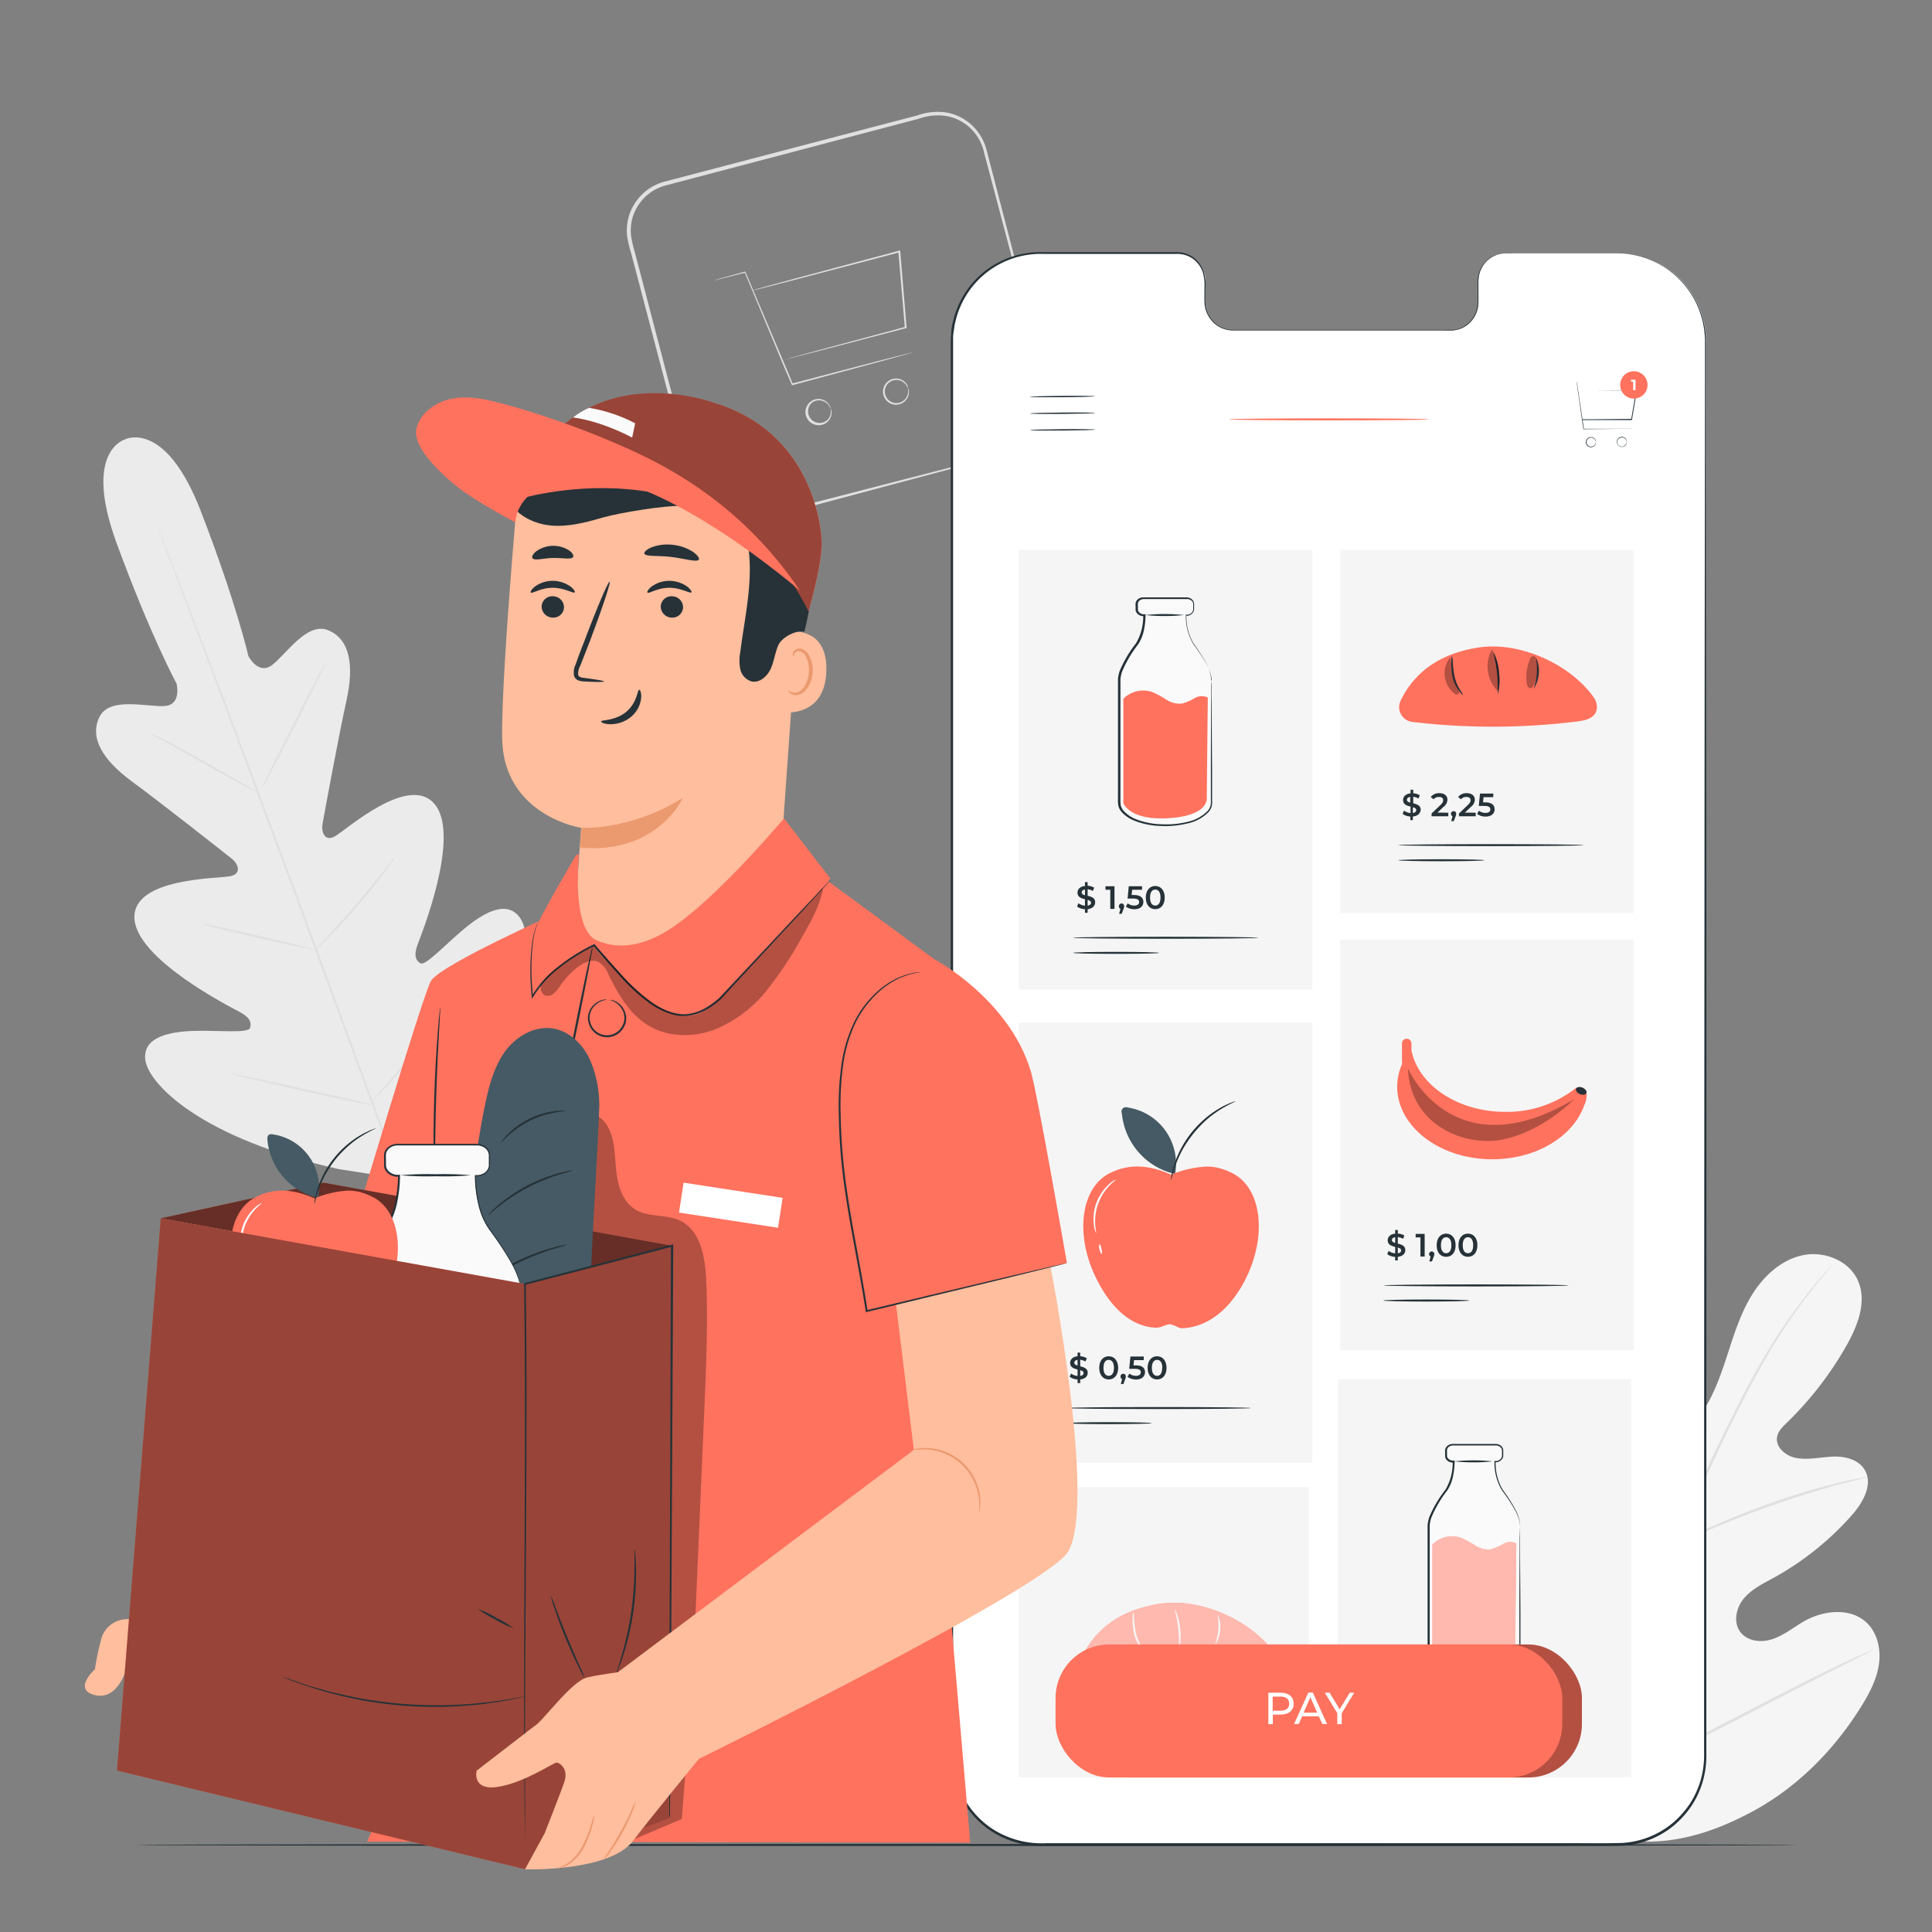 <svg xmlns="http://www.w3.org/2000/svg" viewBox="0 0 500 500"><rect x="0" y="0" width="500" height="500" fill="#808080" stroke="none"/><g id="freepik--background-complete--inject-44"><path d="M262.42,116.82a20.06,20.06,0,0,0,3.2-1.46,12.58,12.58,0,0,0,5.67-7.93,13.48,13.48,0,0,0,.28-3.41,18.69,18.69,0,0,0-.74-3.72c-.69-2.59-1.44-5.41-2.25-8.42l-5.46-20.54-6.6-24.9c-.59-2.24-1.19-4.51-1.81-6.83a12.56,12.56,0,0,0-3.28-6.15,12.11,12.11,0,0,0-6.28-3.39,14.38,14.38,0,0,0-7.39.67L172.25,48a12.17,12.17,0,0,0-6.89,4.86,11.9,11.9,0,0,0-2.05,8.06,28.25,28.25,0,0,0,.94,4.19c.37,1.41.73,2.81,1.1,4.2q1.1,4.18,2.17,8.29c2.87,11,5.63,21.53,8.27,31.61q2,7.56,3.84,14.72a13.89,13.89,0,0,0,2.93,6.38,12.09,12.09,0,0,0,5.63,3.71c4.38,1.54,8.73-.55,12.88-1.45l12-3.11,36.11-9.32,9.83-2.49,2.56-.62c.58-.14.88-.18.88-.18s-.28.11-.85.27l-2.54.72-9.79,2.66-36,9.62-12,3.17-6.36,1.67a12.93,12.93,0,0,1-13-4.12,14.64,14.64,0,0,1-3.13-6.7q-1.89-7.14-3.88-14.71c-2.65-10.07-5.44-20.63-8.32-31.59q-1.08-4.11-2.18-8.29-.56-2.08-1.11-4.2a28.83,28.83,0,0,1-1-4.33,12.89,12.89,0,0,1,2.21-8.71A13.15,13.15,0,0,1,172,47l65.52-17.16a15.29,15.29,0,0,1,7.79-.66A13,13,0,0,1,252,32.87a13.46,13.46,0,0,1,3.47,6.54c.6,2.31,1.2,4.59,1.78,6.83,2.33,9,4.5,17.3,6.48,24.93s3.76,14.51,5.33,20.57q1.17,4.55,2.18,8.44A20.36,20.36,0,0,1,272,104a13.33,13.33,0,0,1-.34,3.52,12.65,12.65,0,0,1-5.93,8,10.92,10.92,0,0,1-2.42,1.06C262.72,116.76,262.42,116.82,262.42,116.82Z" style="fill:#e0e0e0"></path><path d="M236.08,91.22a3.58,3.58,0,0,1-.61.21l-1.76.5-6.56,1.81-22,5.92-.18,0-.08-.17L203.37,96,192.72,70.48l.16.07L187,72.05l-1.57.38-.55.11a2.94,2.94,0,0,1,.53-.18l1.55-.45,5.86-1.62.12,0,0,.11,10.79,25.47,1.48,3.53-.25-.13,22.08-5.78,6.59-1.68,1.78-.43A4.2,4.2,0,0,1,236.08,91.22Z" style="fill:#e0e0e0"></path><path d="M202.45,93.26s.05,0,.15-.06l.45-.14,1.77-.5,6.62-1.82,22.88-6.15-.15.22c-.34-4-.71-8.39-1.1-12.91-.19-2.32-.39-4.6-.57-6.78l.27.19-27,7.08-8,2.06-2.16.54-.56.12c-.13,0-.19,0-.2,0l.19-.06.55-.17,2.15-.61,8-2.18,27-7.22.24-.07,0,.25c.18,2.18.37,4.46.57,6.78.38,4.52.74,8.88,1.08,12.92l0,.17-.17,0-22.92,6-6.65,1.7-1.79.44-.46.11Z" style="fill:#e0e0e0"></path><path d="M215,105.81s-.11-.26-.37-.69a3.18,3.18,0,0,0-1.57-1.31,3.08,3.08,0,0,0-2.88.36,3,3,0,1,0,4.13,4.34,3.17,3.17,0,0,0,.71-1.91c0-.5-.06-.78,0-.79a1.65,1.65,0,0,1,.19.79,3.21,3.21,0,0,1-.64,2.1,3.35,3.35,0,0,1-3,1.33,3.4,3.4,0,0,1-1.64-6.19,3.32,3.32,0,0,1,3.22-.31,3.27,3.27,0,0,1,1.6,1.51A1.66,1.66,0,0,1,215,105.81Z" style="fill:#e0e0e0"></path><path d="M235,100.52s-.11-.27-.37-.69a3.23,3.23,0,0,0-1.57-1.31,3,3,0,1,0,1.25,4.7,3.2,3.2,0,0,0,.71-1.92c0-.49-.06-.77,0-.78a1.58,1.58,0,0,1,.19.78,3.18,3.18,0,0,1-.64,2.1,3.35,3.35,0,0,1-2.95,1.33A3.39,3.39,0,0,1,230,98.55a3.34,3.34,0,0,1,3.23-.31,3.23,3.23,0,0,1,1.6,1.51A1.64,1.64,0,0,1,235,100.52Z" style="fill:#e0e0e0"></path><path d="M416.68,475.65c-22.45-11-31.09-36.62-33.92-60.37-.47-4-1.55-8-.2-11.8s5.35-6.79,9.14-5.67c3.14.93,4.94,4.14,7,6.7a23.41,23.41,0,0,0,10.61,7.42c2.71.91,5.94,1.23,8.21-.52,3.12-2.4,2.79-7.16,2.17-11.08l-3.51-21.91c-.63-3.92-1.26-7.92-.61-11.83s2.81-7.78,6.38-9.4,8.52-.18,9.89,3.54c.58,1.54.51,3.25.87,4.86s1.39,3.3,3,3.52,3-1.14,4-2.47c3.44-4.58,5.4-10.1,7.19-15.57s3.48-11.05,6.49-15.93,7.56-9.09,13.13-10.28,12.09,1.37,14.36,6.66S480.84,342.94,478,348a88.53,88.53,0,0,1-15.55,20.18c-1.1,1.07-2.3,2.22-2.55,3.75-.45,2.74,2.43,5,5.14,5.42,3.08.53,6.2-.26,9.32-.38s6.63.73,8.23,3.45c2.23,3.76-.48,8.48-3.36,11.74A76,76,0,0,1,459,408.35c-2.73,1.49-5.62,2.89-7.64,5.27s-2.87,6.13-1,8.68,5.57,2.88,8.51,1.85,5.39-3.08,8.1-4.61c5.08-2.87,12.1-3.57,16.27.56,2.74,2.72,3.59,6.95,3,10.78s-2.43,7.32-4.46,10.6c-7.08,11.47-16.88,21.33-28.72,27.59s-23.25,9.22-36.37,6.58" style="fill:#f5f5f5"></path><path d="M420.5,459.9a355.33,355.33,0,0,1,8.13-40q1.35-5.26,2.67-10.38c.88-3.4,1.76-6.77,2.82-10a179.05,179.05,0,0,1,7.17-18.31c2.56-5.71,5.2-11,7.7-16s4.95-9.54,7.35-13.62a140.54,140.54,0,0,1,12.72-18.39c1.66-2,3-3.59,3.93-4.62l1.06-1.17a2.58,2.58,0,0,1,.38-.38,4.11,4.11,0,0,1-.32.43l-1,1.22c-.88,1.06-2.19,2.63-3.82,4.71a148.39,148.39,0,0,0-12.5,18.47c-2.36,4.08-4.76,8.67-7.25,13.63s-5.09,10.31-7.63,16a180.82,180.82,0,0,0-7.1,18.26c-1.05,3.23-1.91,6.57-2.8,10s-1.76,6.87-2.66,10.37a365.41,365.41,0,0,0-8.18,39.9" style="fill:#e0e0e0"></path><path d="M434.32,399.46a8.68,8.68,0,0,1-.64-1.61c-.37-1.06-.86-2.6-1.43-4.51-1.16-3.82-2.57-9.15-4.11-15s-3-11.18-4.24-15c-.6-1.9-1.1-3.43-1.46-4.49a8,8,0,0,1-.48-1.66,7.79,7.79,0,0,1,.75,1.56c.44,1,1,2.54,1.68,4.42,1.34,3.77,2.91,9.06,4.45,14.95s2.86,11.06,3.9,15.08c.48,1.81.89,3.34,1.22,4.56A7.56,7.56,0,0,1,434.32,399.46Z" style="fill:#e0e0e0"></path><path d="M483.31,382.28a11.48,11.48,0,0,1-2,.55c-1.27.31-3.12.76-5.39,1.38-4.54,1.21-10.76,3.1-17.53,5.48s-12.79,4.83-17.1,6.72c-2.16.92-3.89,1.72-5.09,2.26a11.44,11.44,0,0,1-1.9.79,11.11,11.11,0,0,1,1.77-1c1.17-.63,2.87-1.5,5-2.49,4.27-2,10.29-4.53,17.07-6.93a180.2,180.2,0,0,1,17.64-5.3c2.29-.56,4.16-.93,5.46-1.15A11.08,11.08,0,0,1,483.31,382.28Z" style="fill:#e0e0e0"></path><path d="M421,458.88a2.51,2.51,0,0,1-.44-.56l-1.15-1.69c-1-1.48-2.35-3.65-4-6.35-3.32-5.4-7.68-13-12.37-21.47s-9-16.1-12.17-21.57L387,400.78c-.41-.7-.75-1.28-1-1.76a2.61,2.61,0,0,1-.32-.65,3.3,3.3,0,0,1,.44.57c.31.46.69,1,1.14,1.69,1,1.47,2.36,3.64,4,6.34,3.32,5.41,7.67,13,12.37,21.48s9,16.1,12.17,21.56l3.81,6.46,1,1.77A2.91,2.91,0,0,1,421,458.88Z" style="fill:#e0e0e0"></path><path d="M484.67,427a2.4,2.4,0,0,1-.62.38l-1.85.95-6.82,3.43c-5.75,2.9-13.66,7-22.39,11.52s-16.68,8.56-22.5,11.34c-2.91,1.39-5.27,2.49-6.92,3.22l-1.91.83a2.91,2.91,0,0,1-.68.24,2.94,2.94,0,0,1,.62-.38l1.85-.95,6.81-3.43c5.76-2.89,13.67-7,22.4-11.52s16.68-8.56,22.49-11.34c2.91-1.39,5.28-2.49,6.93-3.22l1.9-.82A2.71,2.71,0,0,1,484.67,427Z" style="fill:#e0e0e0"></path><path d="M32.47,113.69s-11.15,2.71-2.3,26.85,15.52,36.37,15.52,36.37,1.42,5.53-3.13,5.81-14.13-2.46-16.77,2.73c-2.74,5.39.72,11.21,8.46,16.88S58.49,221.05,60,222.24s2.74,3.81-.32,4.5-25.35.32-24.89,10.9S59.39,260.49,62,261.88s3.13,2.63,2.73,4.11-7.89.65-14.23.8-13.67,1.45-12.89,7.54,14.24,20.3,50.16,28.26l16.88,2.6,11-13.21c21.73-29.68,22.47-49.25,19-54.34s-9.79-1.22-14.66,2.85-9.94,9.63-11.22,8.79-1.71-2.12-.67-4.89,11.11-27.92,4.47-36.18-23.14,6.73-25.9,8.24-3.54-1.34-3.21-3.18,4.12-22.56,6.2-31.93.82-16-4.79-18.26c-5.41-2.17-10.81,6.23-14.41,9s-6.18-2.3-6.18-2.3-3.06-13.59-12.34-37.57-19.69-18.46-19.69-18.46" style="fill:#ebebeb"></path><path d="M105.05,309.28c-6.75-17.63-18.22-49.18-28.21-76.21s-19.05-51.48-25.71-69.15c-3.33-8.81-6-16-7.91-20.91-.92-2.46-1.65-4.37-2.14-5.69-.24-.64-.42-1.13-.55-1.49s-.17-.51-.17-.51.08.16.22.49l.6,1.47,2.24,5.65c1.93,4.91,4.69,12,8.06,20.86,6.75,17.63,15.87,42.07,25.86,69.1s21.4,58.59,28.06,76.26" style="fill:#e0e0e0"></path><path d="M39.06,189.83a6,6,0,0,1,1.14.48c.72.33,1.75.84,3,1.48,2.52,1.29,6,3.17,9.74,5.3l9.62,5.5,2.92,1.65a5.5,5.5,0,0,1,1,.64,5,5,0,0,1-1.14-.46c-.72-.33-1.75-.84-3-1.5-2.52-1.32-5.94-3.23-9.7-5.37L43,192.12l-2.93-1.63A4.56,4.56,0,0,1,39.06,189.83Z" style="fill:#e0e0e0"></path><path d="M67.84,203.94c-.13-.07,3.42-7.34,7.92-16.25s8.27-16.07,8.4-16-3.42,7.34-7.92,16.25S68,204,67.84,203.94Z" style="fill:#e0e0e0"></path><path d="M81.31,246.14a5.15,5.15,0,0,1,.81-1l2.34-2.5c2-2.12,4.69-5,7.56-8.4s5.39-6.46,7.18-8.73l2.13-2.69a6.2,6.2,0,0,1,.83-.95,6,6,0,0,1-.66,1.07c-.46.67-1.13,1.63-2,2.8-1.72,2.33-4.18,5.49-7.07,8.85s-5.65,6.26-7.7,8.31c-1,1-1.86,1.84-2.46,2.39A6.51,6.51,0,0,1,81.31,246.14Z" style="fill:#e0e0e0"></path><path d="M52.46,239.11a4.51,4.51,0,0,1,1.16.16l3.11.63c2.61.55,6.22,1.35,10.2,2.27s7.58,1.77,10.17,2.42l3.07.79a5.23,5.23,0,0,1,1.11.36,4.42,4.42,0,0,1-1.15-.16L77,245c-2.62-.55-6.23-1.35-10.21-2.27s-7.57-1.77-10.17-2.42l-3.07-.79A4.82,4.82,0,0,1,52.46,239.11Z" style="fill:#e0e0e0"></path><path d="M59.62,277.87a9.45,9.45,0,0,1,1.47.22l4,.79c3.36.69,8,1.68,13.1,2.81s9.74,2.17,13.07,2.95l4,1a8.52,8.52,0,0,1,1.44.42,7.15,7.15,0,0,1-1.48-.22l-4-.79c-3.36-.69-8-1.68-13.1-2.81S68.34,280,65,279.25l-4-1A6.92,6.92,0,0,1,59.62,277.87Z" style="fill:#e0e0e0"></path><path d="M95.81,285.58a8.45,8.45,0,0,1,1-1.25l2.85-3.28c2.41-2.78,5.71-6.62,9.25-11s6.64-8.36,8.86-11.28l2.64-3.46a9.22,9.22,0,0,1,1-1.23,9.14,9.14,0,0,1-.84,1.35c-.58.86-1.43,2.08-2.51,3.57-2.15,3-5.21,7-8.75,11.39s-6.9,8.16-9.38,10.88c-1.24,1.35-2.26,2.44-3,3.17A10.76,10.76,0,0,1,95.81,285.58Z" style="fill:#e0e0e0"></path></g><g id="freepik--Table--inject-44"><path d="M465.14,477.48c0,.15-96.33.26-215.13.26s-215.15-.11-215.15-.26,96.31-.26,215.15-.26S465.14,477.34,465.14,477.48Z" style="fill:#263238"></path></g><g id="freepik--Screen--inject-44"><path d="M418.6,65.58h-29a7.19,7.19,0,0,0-7,7.36v5.26a7.19,7.19,0,0,1-7,7.36l-56.55,0a7.23,7.23,0,0,1-7.05-7.37V72.88a7.22,7.22,0,0,0-7-7.36h-10.2l-25.39,0a22.85,22.85,0,0,0-22.85,22.83l-.07,366.17a22.83,22.83,0,0,0,22.82,22.83l149.34.09a22.82,22.82,0,0,0,22.84-22.82l.07-366.18A22.83,22.83,0,0,0,418.6,65.58Z" style="fill:#fff"></path><path d="M418.6,65.58s.26,0,.78,0a15.43,15.43,0,0,1,2.31.17,21.64,21.64,0,0,1,8.57,3,22.23,22.23,0,0,1,5.2,4.22,22.63,22.63,0,0,1,4.35,6.82,23.64,23.64,0,0,1,1.71,9.27c0,3.37,0,7,0,10.76,0,30.42.05,74.43.08,128.8s0,119.14,0,191v34.22a24.17,24.17,0,0,1-.87,7,23.1,23.1,0,0,1-2.92,6.44,24.8,24.8,0,0,1-4.75,5.27,23.16,23.16,0,0,1-13.19,5.12c-4.78.14-9.54,0-14.34.06H376.49l-59.67,0H270.89A24.2,24.2,0,0,1,256,473.54a23.4,23.4,0,0,1-9-12.5,25.28,25.28,0,0,1-.95-7.72v-7.7q0-15.36,0-30.53,0-30.3,0-59.68c0-39.13,0-76.87,0-112.83s0-70.12,0-102.1q0-24,0-46.26c0-1.86,0-3.71,0-5.54,0-.92.08-1.85.13-2.77s.23-1.83.46-2.72a23.36,23.36,0,0,1,4.81-9.68,23.17,23.17,0,0,1,18.61-8.24l19.9,0h14.26a7.33,7.33,0,0,1,4.5,1.25,7.61,7.61,0,0,1,2.79,3.67,12,12,0,0,1,.46,4.51V77a17.39,17.39,0,0,0,.07,2.18A7.21,7.21,0,0,0,313.87,83a6.72,6.72,0,0,0,3.49,2.16,7.76,7.76,0,0,0,2.05.21h10.35l30.1,0,13.27,0c1.05,0,2.12,0,3.11,0a6.8,6.8,0,0,0,2.79-1,7.23,7.23,0,0,0,3.2-4.6,12.35,12.35,0,0,0,.18-2.78c0-.92,0-1.83,0-2.73a14.77,14.77,0,0,1,.12-2.66,7.55,7.55,0,0,1,.86-2.44A7.22,7.22,0,0,1,387,66a11.49,11.49,0,0,1,4.54-.48l14.81,0,9.1,0,3.11,0-3.11,0-9.1,0-14.81,0c-1.46,0-3-.15-4.46.49a7,7,0,0,0-3.53,3.13,7.74,7.74,0,0,0-.83,2.38,16.12,16.12,0,0,0-.11,2.62c0,.9,0,1.81,0,2.73a13.59,13.59,0,0,1-.18,2.83,7.49,7.49,0,0,1-3.3,4.77,7,7,0,0,1-2.91,1c-1.06.09-2.08,0-3.14,0H319.41a7.93,7.93,0,0,1-2.15-.21,7,7,0,0,1-3.68-2.28,7.63,7.63,0,0,1-1.81-4A16.72,16.72,0,0,1,311.7,77V74.74a11.83,11.83,0,0,0-.45-4.37,7.15,7.15,0,0,0-2.64-3.47,7,7,0,0,0-4.27-1.18H270.18a22.7,22.7,0,0,0-18.25,8.1,22.85,22.85,0,0,0-4.69,9.48c-.23.87-.3,1.77-.46,2.66s-.11,1.8-.12,2.72v5.54q0,22.26,0,46.26c0,32,0,66.15,0,102.1V355.41q0,29.34,0,59.68v38.23a24.53,24.53,0,0,0,.92,7.54,22.8,22.8,0,0,0,8.8,12.15,23.43,23.43,0,0,0,14.5,4h15.42l30.51,0,59.67,0,29.08,0c4.79,0,9.59.08,14.31-.06a22.49,22.49,0,0,0,12.83-5,24,24,0,0,0,4.63-5.13,22.52,22.52,0,0,0,2.84-6.26,23.67,23.67,0,0,0,.85-6.8c0-2.32,0-4.62,0-6.93q0-13.8,0-27.29c0-71.89.07-136.65.1-191s.1-98.38.13-128.8c0-3.8,0-7.39,0-10.76a23.5,23.5,0,0,0-1.67-9.2,22.55,22.55,0,0,0-4.29-6.78,22.68,22.68,0,0,0-13.66-7.22,18.42,18.42,0,0,0-2.3-.21C418.86,65.61,418.6,65.58,418.6,65.58Z" style="fill:#263238"></path><path d="M283.39,102.56c0,.09-3.78.21-8.43.24s-8.43,0-8.43-.1,3.77-.21,8.43-.25S283.39,102.46,283.39,102.56Z" style="fill:#263238"></path><path d="M283.42,106.87c0,.1-3.77.21-8.42.25s-8.43,0-8.43-.11,3.77-.21,8.42-.25S283.42,106.77,283.42,106.87Z" style="fill:#263238"></path><path d="M283.46,111.18c0,.1-3.77.21-8.43.25s-8.43,0-8.43-.11,3.77-.21,8.43-.25S283.46,111.08,283.46,111.18Z" style="fill:#263238"></path><rect x="263.69" y="384.9" width="75.05" height="75.05" style="fill:#f5f5f5"></rect><path d="M329.88,427.84c-6.11-8.53-19.08-14.37-29.62-12.8-8.54,1.27-16.1,5.24-20.24,13.72a3.85,3.85,0,0,0,3,5.55,175.86,175.86,0,0,0,42.83-.14c2.19-.28,4.8-.89,4.95-3.6A4.33,4.33,0,0,0,329.88,427.84Z" style="fill:#FF725E"></path><g style="opacity:0.5"><path d="M329.88,427.84c-6.11-8.53-19.08-14.37-29.62-12.8-8.54,1.27-16.1,5.24-20.24,13.72" style="fill:#fff"></path></g><path d="M296.14,427.41c-.05,0-.49-.39-1.07-1.19a9.66,9.66,0,0,1-1.62-3.54,17.39,17.39,0,0,1-.32-3.86,4.85,4.85,0,0,1,.13-1.59,4.88,4.88,0,0,1,.24,1.58,28.63,28.63,0,0,0,.45,3.75,12.49,12.49,0,0,0,1.42,3.46A6.27,6.27,0,0,1,296.14,427.41Z" style="fill:#f5f5f5"></path><path d="M305.19,427c-.15,0,.07-2.42-.25-5.36s-1-5.25-.87-5.3A17.64,17.64,0,0,1,305.19,427Z" style="fill:#f5f5f5"></path><path d="M314.55,425.61c-.15-.06.56-1.67.73-3.79s-.22-3.83-.07-3.87a8.46,8.46,0,0,1-.66,7.66Z" style="fill:#f5f5f5"></path><g style="opacity:0.3"><path d="M303.53,415.44l.08.15h0Z"></path></g><rect x="263.69" y="142.29" width="75.92" height="113.81" style="fill:#f5f5f5"></rect><rect x="263.69" y="264.68" width="75.92" height="113.81" style="fill:#f5f5f5"></rect><rect x="346.84" y="243.19" width="75.92" height="106.26" style="fill:#f5f5f5"></rect><rect x="346.22" y="356.92" width="75.92" height="103.02" style="fill:#f5f5f5"></rect><rect x="346.84" y="142.29" width="75.92" height="94" style="fill:#f5f5f5"></rect><path d="M313.58,176.32v31.55c0,1.38-1.11,2.81-3.15,3.89a19.28,19.28,0,0,1-8.75,1.82h-.05c-7.45,0-11.9-2.94-11.9-5.71V176.26c0-3.08,2.27-6.29,4.55-9.47,1.53-2.12,1.9-5.17,2-7,0-.21,0-.4,0-.58h-.21a1.66,1.66,0,0,1-1.78-1.52v-1.33a1.67,1.67,0,0,1,1.78-1.54h11.19a1.82,1.82,0,0,1,1.64.93,1.4,1.4,0,0,1,.14.61v1.33a1.67,1.67,0,0,1-1.78,1.52H307c0,.18,0,.37,0,.58.07,1.8.44,4.85,2,7,2.28,3.18,4.54,6.39,4.55,9.47Z" style="fill:#fafafa"></path><path d="M313.58,176.32l0-.32a9.13,9.13,0,0,0-.13-.94,12.24,12.24,0,0,0-1.32-3.4,47.59,47.59,0,0,0-3.23-4.87,13.87,13.87,0,0,1-2-7.55v-.18H307a1.61,1.61,0,0,0,1.8-1.19c0-.4,0-.89,0-1.34a1.23,1.23,0,0,0-.45-1.1,1.78,1.78,0,0,0-1.21-.39h-4.51l-6.44,0a1.78,1.78,0,0,0-1.38.48,1.23,1.23,0,0,0-.32.63,7.18,7.18,0,0,0,0,.82c0,.28,0,.61,0,.84a1.16,1.16,0,0,0,.31.65,1.76,1.76,0,0,0,1.44.51l.23,0v.25a19.37,19.37,0,0,1-.42,3.84,10.51,10.51,0,0,1-1.51,3.72,30.58,30.58,0,0,0-4.13,7,8.62,8.62,0,0,0-.44,2c0,.67,0,1.41,0,2.12v4.34q0,4.4,0,8.92c0,5.3,0,10.48,0,15.48a9.47,9.47,0,0,0,.08,1.8,3.39,3.39,0,0,0,.83,1.49,8.37,8.37,0,0,0,2.9,2,19.42,19.42,0,0,0,6.79,1.39,23.55,23.55,0,0,0,6.6-.59,10.45,10.45,0,0,0,5.38-2.88,3.57,3.57,0,0,0,.7-1.24,4.68,4.68,0,0,0,.12-1.42v-2.9c0-1.9,0-3.72,0-5.46,0-6.93.06-12.54.08-16.46,0-1.92,0-3.42,0-4.48s.05-1.56.05-1.56a12.57,12.57,0,0,1,.06,1.56c0,1.06,0,2.56.05,4.48,0,3.92,0,9.53.08,16.46,0,1.74,0,3.56,0,5.46v2.9a5.11,5.11,0,0,1-.12,1.54,4,4,0,0,1-.78,1.4,10.71,10.71,0,0,1-5.6,3,23.76,23.76,0,0,1-6.73.63,19.88,19.88,0,0,1-7-1.42,8.73,8.73,0,0,1-3.08-2.09,4,4,0,0,1-.95-1.71,9.7,9.7,0,0,1-.1-1.92c0-5,0-10.18,0-15.48q0-4.53,0-8.92v-4.34c0-.73,0-1.41,0-2.16a8.8,8.8,0,0,1,.46-2.12,30.68,30.68,0,0,1,4.21-7.11,13.67,13.67,0,0,0,1.86-7.28l.24.24a2.21,2.21,0,0,1-1.78-.67,1.65,1.65,0,0,1-.43-.9c0-.35,0-.6,0-.9a6.9,6.9,0,0,1,0-.89,1.66,1.66,0,0,1,.45-.87,2.2,2.2,0,0,1,1.7-.62l6.44,0h4.51a2.2,2.2,0,0,1,1.45.49,1.66,1.66,0,0,1,.58,1.39c0,.47,0,.89,0,1.39a1.94,1.94,0,0,1-2.15,1.48l.17-.17a13.55,13.55,0,0,0,1.88,7.4,47.4,47.4,0,0,1,3.18,4.94,11.45,11.45,0,0,1,1.24,3.47,7.1,7.1,0,0,1,.09.95A1.07,1.07,0,0,1,313.58,176.32Z" style="fill:#263238"></path><path d="M306.41,159.17a47.82,47.82,0,0,1-10,0,47.82,47.82,0,0,1,10,0Z" style="fill:#263238"></path><path d="M312.58,180.53a3.57,3.57,0,0,0-3.41.15,12.75,12.75,0,0,1-3.28,1.41,6.23,6.23,0,0,1-4-1,25.22,25.22,0,0,0-3.71-2,7.22,7.22,0,0,0-7.45,1.75v27s1.49,4.61,11.95,3.89,9.63-5.34,9.63-5.34Z" style="fill:#FF725E"></path><path d="M393.41,395.25s0,0,0,0v31.29c0,1.38-1.1,2.79-3.14,3.87a19,19,0,0,1-8.69,1.81h0c-7.41,0-11.83-2.93-11.83-5.68V395.29s0,0,0,0,0,0,0-.07c0-3.06,2.26-6.25,4.52-9.4,1.53-2.11,1.89-5.15,2-6.93,0-.21,0-.4,0-.57H376a1.66,1.66,0,0,1-1.77-1.52v-1.32a1.65,1.65,0,0,1,1.77-1.52h11.12a1.8,1.8,0,0,1,1.63.92,1.38,1.38,0,0,1,.13.6v1.32a1.65,1.65,0,0,1-1.76,1.52h-.21c0,.17,0,.36,0,.57.07,1.78.43,4.82,1.95,6.93,2.27,3.15,4.51,6.34,4.53,9.4C393.42,395.21,393.41,395.23,393.41,395.25Z" style="fill:#fafafa"></path><path d="M393.41,395.25a2.54,2.54,0,0,0,0-.32,8.25,8.25,0,0,0-.12-.94,12.24,12.24,0,0,0-1.31-3.37,45.2,45.2,0,0,0-3.22-4.84,13.8,13.8,0,0,1-2-7.5v-.19l.17,0a1.59,1.59,0,0,0,1.78-1.19c0-.39,0-.88,0-1.33a1.27,1.27,0,0,0-.45-1.09,1.81,1.81,0,0,0-1.2-.39h-4.48l-6.4,0a1.76,1.76,0,0,0-1.37.48,1.19,1.19,0,0,0-.32.63,6.94,6.94,0,0,0,0,.81c0,.27,0,.6,0,.83a1.16,1.16,0,0,0,.31.65,1.74,1.74,0,0,0,1.42.5h.24v.25a19.08,19.08,0,0,1-.42,3.81,10.35,10.35,0,0,1-1.5,3.69,30.21,30.21,0,0,0-4.1,7,8,8,0,0,0-.43,2c0,.66,0,1.4,0,2.1,0,1.42,0,2.86,0,4.32V410c0,5.27,0,10.42,0,15.39a9.3,9.3,0,0,0,.08,1.78,3.45,3.45,0,0,0,.83,1.49,8.42,8.42,0,0,0,2.88,2A19.41,19.41,0,0,0,380.5,432a23.3,23.3,0,0,0,6.56-.59,10.26,10.26,0,0,0,5.34-2.86,3.53,3.53,0,0,0,.7-1.23,4.65,4.65,0,0,0,.11-1.41c0-1,0-1.94,0-2.88,0-1.89,0-3.69,0-5.42,0-6.89.06-12.47.08-16.36,0-1.91,0-3.4.05-4.44s0-1.55,0-1.55a10.11,10.11,0,0,1,.06,1.55c0,1,0,2.53,0,4.44,0,3.89.05,9.47.09,16.36,0,1.73,0,3.53,0,5.42,0,.94,0,1.9,0,2.88a4.79,4.79,0,0,1-.13,1.53,4,4,0,0,1-.77,1.39,10.67,10.67,0,0,1-5.56,3,23.52,23.52,0,0,1-6.69.63,19.7,19.7,0,0,1-6.92-1.41A8.72,8.72,0,0,1,370.5,429a4,4,0,0,1-.94-1.7,9.54,9.54,0,0,1-.1-1.9V396.82c0-.72,0-1.4,0-2.14a8.91,8.91,0,0,1,.46-2.12,30.39,30.39,0,0,1,4.18-7.05,13.69,13.69,0,0,0,1.85-7.23l.23.23a2.2,2.2,0,0,1-1.76-.66,1.57,1.57,0,0,1-.42-.9c0-.34,0-.59,0-.89a6.79,6.79,0,0,1,0-.89,1.7,1.7,0,0,1,.45-.86,2.2,2.2,0,0,1,1.69-.62l6.4,0h4.48a2.15,2.15,0,0,1,1.44.49,1.65,1.65,0,0,1,.58,1.38c0,.47,0,.89,0,1.38a2,2,0,0,1-2.14,1.48l.17-.17a13.5,13.5,0,0,0,1.86,7.34,43.75,43.75,0,0,1,3.16,4.91,11.46,11.46,0,0,1,1.24,3.45,5.48,5.48,0,0,1,.08.94C393.44,395.14,393.43,395.25,393.41,395.25Z" style="fill:#263238"></path><path d="M386.29,378.2a47.25,47.25,0,0,1-9.9,0,47.25,47.25,0,0,1,9.9,0Z" style="fill:#263238"></path><path d="M392.42,399.43a3.53,3.53,0,0,0-3.39.14,12.76,12.76,0,0,1-3.25,1.41,6.28,6.28,0,0,1-4-1,24.46,24.46,0,0,0-3.69-2,7.16,7.16,0,0,0-7.39,1.75v26.86s1.47,4.59,11.86,3.87,9.58-5.31,9.58-5.31Z" style="fill:#FF725E"></path><g style="opacity:0.5"><path d="M392.42,399.43a3.53,3.53,0,0,0-3.39.14,12.76,12.76,0,0,1-3.25,1.41,6.28,6.28,0,0,1-4-1,24.46,24.46,0,0,0-3.69-2,7.16,7.16,0,0,0-7.39,1.75v26.86s1.47,4.59,11.86,3.87,9.58-5.31,9.58-5.31Z" style="fill:#fff"></path></g><path d="M409.69,281.54a2.2,2.2,0,0,0-2.1.24c-.15.1-.31.22-.46.34a28.75,28.75,0,0,1-17.56,5.63c-12.29,0-22.47-6.89-24.29-15.89v-1.7a1.23,1.23,0,1,0-2.45,0v4.76a1.21,1.21,0,0,0,.07.33,14.74,14.74,0,0,0-1.31,5.94c0,10.39,11,18.83,24.61,18.83,11.41,0,21-5.93,23.8-14a.22.22,0,0,0,.06-.13,5,5,0,0,0,.53-2.07A2.35,2.35,0,0,0,409.69,281.54Z" style="fill:#FF725E"></path><g style="opacity:0.3"><path d="M364.36,276.5s11.59,26.66,43,8c0,0-8.09,8.4-18.64,10.44C379.16,296.77,365,291.38,364.36,276.5Z"></path></g><path d="M410.55,282.88c-.19.46-.94.59-1.67.28s-1.17-.94-1-1.4.94-.58,1.67-.27S410.75,282.42,410.55,282.88Z" style="fill:#263238"></path><path d="M422.26,111a.72.72,0,0,1-.25,0l-.71,0-2.63,0-8.83.08h-.07v-.07c-.07-.47-.14-1-.22-1.46-.61-4.28-1.15-8.1-1.51-10.6l.05,0h-3a.85.85,0,0,1-.21,0h.21l.63,0,2.35,0h.05V99c.37,2.49.94,6.31,1.58,10.58.07.5.14,1,.21,1.46l-.08-.07,8.83,0h3.59Z" style="fill:#263238"></path><path d="M409.46,108.5s0,0,.07,0h.18l.71,0,2.66,0,9.16-.09-.08.07c.26-1.55.55-3.22.84-4.94.15-.89.3-1.77.45-2.6l.08.1-10.8,0h-4.29c-.05,0-.07,0-.07,0h.3l.86,0,3.2,0,10.8-.09h.1l0,.1-.44,2.59c-.3,1.73-.59,3.4-.85,5v.06h-.07l-9.16,0h-3.62Z" style="fill:#263238"></path><path d="M413,114.42s0-.11-.07-.3a1.19,1.19,0,0,0-.46-.64,1.21,1.21,0,0,0-1.11-.15,1.17,1.17,0,0,0,0,2.19,1.15,1.15,0,0,0,1.11-.16,1.22,1.22,0,0,0,.45-.64c.06-.19.06-.3.07-.3a.63.63,0,0,1,0,.31,1.29,1.29,0,0,1-.45.73,1.32,1.32,0,0,1-1.23.21,1.31,1.31,0,0,1,0-2.48,1.31,1.31,0,0,1,1.24.2,1.24,1.24,0,0,1,.45.72A.57.57,0,0,1,413,114.42Z" style="fill:#263238"></path><path d="M421,114.37s0-.11-.07-.29a1.16,1.16,0,0,0-.46-.64,1.18,1.18,0,0,0-1.11-.15,1.17,1.17,0,1,0,1.12,2,1.31,1.31,0,0,0,.46-.65c.05-.19.05-.3.06-.3a.63.63,0,0,1,0,.31,1.26,1.26,0,0,1-.44.73,1.31,1.31,0,0,1-2.12-1,1.33,1.33,0,0,1,.87-1.25,1.29,1.29,0,0,1,1.23.2,1.17,1.17,0,0,1,.45.72A.57.57,0,0,1,421,114.37Z" style="fill:#263238"></path><circle cx="422.84" cy="99.63" r="3.54" transform="translate(-11.5 91.44) rotate(-12.18)" style="fill:#FF725E"></circle><path d="M423.28,98.27l0,2.69h-.63l0-2.19h-.54v-.5Z" style="fill:#fff"></path><rect x="278.27" y="425.59" width="131.13" height="34.42" rx="13.88" style="fill:#FF725E"></rect><g style="opacity:0.3"><rect x="278.27" y="425.59" width="131.13" height="34.42" rx="13.88"></rect></g><rect x="273.18" y="425.59" width="131.13" height="34.42" rx="13.88" style="fill:#FF725E"></rect><path d="M334.8,440.91c0,1.76-1.28,2.83-3.39,2.83h-2v2.47h-1.16v-8.14h3.18C333.52,438.07,334.8,439.14,334.8,440.91Zm-1.16,0c0-1.17-.78-1.83-2.27-1.83h-2v3.65h2C332.86,442.73,333.64,442.07,333.64,440.91Z" style="fill:#fff"></path><path d="M341.29,444.17H337l-.89,2h-1.2l3.69-8.14h1.15l3.69,8.14h-1.22Zm-.41-.93-1.75-4-1.76,4Z" style="fill:#fff"></path><path d="M347.24,443.39v2.82h-1.15v-2.84l-3.23-5.3h1.24l2.6,4.29,2.62-4.29h1.15Z" style="fill:#fff"></path><path d="M304.18,303.41a14.71,14.71,0,0,0-12.39-16.8,1.14,1.14,0,0,0-1.45,1.54,17.76,17.76,0,0,0,13.82,15.68" style="fill:#455a64"></path><path d="M283.57,330.56c3.71,7.65,9,12.8,15.65,13.05,1.32,0,2.32-.82,3.58-.9a8.14,8.14,0,0,1,2.11.8,3.2,3.2,0,0,0,1.11.25c6.82-.37,12.64-5.17,16.56-13.2,5.45-11.25,3.77-23.33-3.76-27a18,18,0,0,0-3.09-1.2,12.18,12.18,0,0,0-3.74-.44,27.83,27.83,0,0,0-8.56,1.93l-.37.14c-6.12-2.71-11-2.72-15.75-.43C279.78,307.23,278.11,319.31,283.57,330.56Z" style="fill:#FF725E"></path><path d="M283.7,319.17a6,6,0,0,1-.62-2.26,12.15,12.15,0,0,1,3.82-10.34,5.67,5.67,0,0,1,1.94-1.31c.05.07-.7.56-1.69,1.57a13.29,13.29,0,0,0-3.71,10C283.54,318.28,283.79,319.14,283.7,319.17Z" style="fill:#fafafa"></path><path d="M285.08,324.51c-.14,0-.38-.5-.54-1.18s-.17-1.27,0-1.31.38.5.54,1.19S285.22,324.48,285.08,324.51Z" style="fill:#fafafa"></path><path d="M319.75,285c0,.1-1.42.64-3.54,1.91a29.67,29.67,0,0,0-3.53,2.51A30.94,30.94,0,0,0,309,293.2a30.57,30.57,0,0,0-3,4.4,28.91,28.91,0,0,0-1.76,3.95c-.83,2.34-1.07,3.86-1.17,3.84a4.18,4.18,0,0,1,.12-1.08,9.13,9.13,0,0,1,.25-1.25,16.41,16.41,0,0,1,.45-1.62,24.63,24.63,0,0,1,1.69-4.07,26.79,26.79,0,0,1,6.8-8.31A25.72,25.72,0,0,1,316,286.6a15.26,15.26,0,0,1,1.51-.76,11,11,0,0,1,1.17-.5A4.83,4.83,0,0,1,319.75,285Z" style="fill:#263238"></path><path d="M412.36,180.35c-6.11-8.52-19.08-14.36-29.62-12.79-8.54,1.27-16.1,5.24-20.24,13.72a3.86,3.86,0,0,0,3,5.55,175.86,175.86,0,0,0,42.83-.14c2.2-.28,4.8-.89,4.95-3.6A4.36,4.36,0,0,0,412.36,180.35Z" style="fill:#FF725E"></path><path d="M378.62,179.93c-.05,0-.49-.39-1.07-1.19a9.74,9.74,0,0,1-1.62-3.54,17.39,17.39,0,0,1-.32-3.86,5.31,5.31,0,0,1,.13-1.6,4.7,4.7,0,0,1,.24,1.58,29,29,0,0,0,.46,3.76,11.9,11.9,0,0,0,1.42,3.46A6.19,6.19,0,0,1,378.62,179.93Z" style="fill:#263238"></path><path d="M387.68,179.51c-.16,0,.06-2.42-.25-5.36s-1-5.25-.87-5.3a13.53,13.53,0,0,1,1.38,5.24A13.76,13.76,0,0,1,387.68,179.51Z" style="fill:#263238"></path><path d="M397,178.13c-.14-.06.56-1.68.73-3.8s-.22-3.83-.07-3.86a8.46,8.46,0,0,1-.66,7.66Z" style="fill:#263238"></path><g style="opacity:0.3"><path d="M386,168l.08.15h0Z"></path></g><g style="opacity:0.3"><path d="M386.09,168.11a9.08,9.08,0,0,0,1.5,10.72A14.67,14.67,0,0,0,386.09,168.11Z"></path></g><g style="opacity:0.3"><path d="M377.39,178.43a14,14,0,0,1-1.7-5.71,8.46,8.46,0,0,0-.38-2.61,6.65,6.65,0,0,0-1.45,4.64,6.75,6.75,0,0,0,2.3,4.55,1.75,1.75,0,0,0,.7.4.67.67,0,0,0,.71-.27C377.75,179.12,377.57,178.74,377.39,178.43Z"></path></g><g style="opacity:0.3"><path d="M397.85,171.26h0a2.73,2.73,0,0,0-.3-1,.9.9,0,0,0-.86-.46c-.47.08-.7.61-.84,1.07a11.78,11.78,0,0,0-.69,6.22c.11.47.42,1,.91,1s.62-.4.79-.73A10.1,10.1,0,0,0,397.85,171.26Z"></path></g><path d="M281.48,235.29v.94h-.69v-.93a3.62,3.62,0,0,1-2.05-.7l.37-.84a3.31,3.31,0,0,0,1.68.63v-1.67c-.93-.23-1.93-.53-1.93-1.7,0-.85.62-1.6,1.93-1.72v-1h.69v.93a3.69,3.69,0,0,1,1.7.51l-.35.85a3.42,3.42,0,0,0-1.35-.45v1.69c.93.22,1.94.52,1.94,1.68C283.42,234.42,282.79,235.15,281.48,235.29Zm-.69-3.59v-1.49c-.59.09-.85.4-.85.76S280.3,231.56,280.79,231.7Zm1.56,1.94c0-.41-.37-.61-.87-.75v1.48C282.09,234.28,282.35,234,282.35,233.64Z" style="fill:#263238"></path><path d="M288.43,229.36v5.86h-1.09v-4.95H286.1v-.91Z" style="fill:#263238"></path><path d="M290.93,234.58a1.91,1.91,0,0,1-.19.73l-.43,1.18h-.68l.34-1.29a.63.63,0,0,1-.39-.62.68.68,0,1,1,1.35,0Z" style="fill:#263238"></path><path d="M295.9,233.42c0,1-.74,1.89-2.32,1.89a3.71,3.71,0,0,1-2.2-.68l.46-.85a2.79,2.79,0,0,0,1.73.58c.77,0,1.24-.34,1.24-.9s-.37-.91-1.58-.91h-1.41l.3-3.19h3.44v.91H293l-.13,1.36h.56C295.21,231.63,295.9,232.38,295.9,233.42Z" style="fill:#263238"></path><path d="M296.53,232.29c0-1.93,1.06-3,2.45-3s2.45,1.09,2.45,3-1.05,3-2.45,3S296.53,234.22,296.53,232.29Zm3.81,0c0-1.42-.56-2.07-1.36-2.07s-1.35.65-1.35,2.07.55,2.07,1.35,2.07S300.34,233.7,300.34,232.29Z" style="fill:#263238"></path><path d="M325.67,242.69c0,.15-10.75.26-24,.26s-24-.11-24-.26,10.75-.26,24-.26S325.67,242.55,325.67,242.69Z" style="fill:#263238"></path><path d="M300,246.6c0,.15-5,.26-11.15.26s-11.16-.11-11.16-.26,5-.26,11.16-.26S300,246.46,300,246.6Z" style="fill:#263238"></path><path d="M365.65,211.31v.94H365v-.93a3.7,3.7,0,0,1-2-.69l.37-.85a3.19,3.19,0,0,0,1.68.64v-1.68c-.93-.22-1.93-.53-1.93-1.69,0-.85.62-1.6,1.93-1.73v-.94h.69v.93a3.5,3.5,0,0,1,1.7.51l-.35.84a3.42,3.42,0,0,0-1.35-.45v1.69c.93.23,1.94.52,1.94,1.69C367.59,210.44,367,211.18,365.65,211.31Zm-.69-3.58v-1.49c-.6.09-.85.39-.85.76S364.47,207.59,365,207.73Zm1.56,1.93c0-.41-.37-.6-.87-.74v1.48C366.26,210.31,366.52,210,366.52,209.66Z" style="fill:#263238"></path><path d="M374.82,210.33v.92h-4.33v-.73l2.33-2.21c.57-.55.67-.89.67-1.22,0-.53-.37-.84-1.09-.84a1.65,1.65,0,0,0-1.37.61l-.76-.59a2.7,2.7,0,0,1,2.22-1c1.28,0,2.1.64,2.1,1.68a2.35,2.35,0,0,1-1,1.85l-1.57,1.5Z" style="fill:#263238"></path><path d="M376.87,210.61a1.92,1.92,0,0,1-.19.72l-.43,1.18h-.68l.34-1.28a.64.64,0,0,1-.4-.62.68.68,0,1,1,1.36,0Z" style="fill:#263238"></path><path d="M381.91,210.33v.92h-4.33v-.73l2.33-2.21c.57-.55.67-.89.67-1.22,0-.53-.37-.84-1.09-.84a1.65,1.65,0,0,0-1.37.61l-.76-.59a2.7,2.7,0,0,1,2.23-1c1.27,0,2.09.64,2.09,1.68a2.35,2.35,0,0,1-1,1.85l-1.57,1.5Z" style="fill:#263238"></path><path d="M386.8,209.45c0,1-.74,1.88-2.32,1.88a3.65,3.65,0,0,1-2.2-.68l.46-.84a2.78,2.78,0,0,0,1.72.57c.78,0,1.24-.34,1.24-.89s-.36-.92-1.57-.92h-1.42l.31-3.19h3.44v.92h-2.52l-.13,1.35h.56C386.11,207.65,386.8,208.41,386.8,209.45Z" style="fill:#263238"></path><path d="M409.84,218.72c0,.14-10.75.26-24,.26s-24-.12-24-.26,10.76-.26,24-.26S409.84,218.58,409.84,218.72Z" style="fill:#263238"></path><path d="M384.19,222.63c0,.14-5,.26-11.16.26s-11.15-.12-11.15-.26,5-.26,11.15-.26S384.19,222.49,384.19,222.63Z" style="fill:#263238"></path><path d="M279.56,357v.94h-.69V357a3.65,3.65,0,0,1-2.05-.7l.38-.84a3.18,3.18,0,0,0,1.67.63v-1.67c-.93-.23-1.92-.53-1.92-1.69,0-.86.62-1.6,1.92-1.73v-.95h.69V351a3.69,3.69,0,0,1,1.7.51l-.34.85a3.52,3.52,0,0,0-1.36-.45v1.69c.93.23,1.94.52,1.94,1.68C281.5,356.12,280.88,356.86,279.56,357Zm-.69-3.59v-1.49c-.59.1-.84.4-.84.77S278.39,353.26,278.87,353.4Zm1.56,1.94c0-.41-.37-.6-.87-.75v1.49C280.17,356,280.43,355.7,280.43,355.34Z" style="fill:#263238"></path><path d="M284.48,354c0-1.93,1.06-3,2.45-3s2.45,1.08,2.45,3-1.05,3-2.45,3S284.48,355.92,284.48,354Zm3.81,0c0-1.41-.56-2.07-1.36-2.07s-1.35.66-1.35,2.07.55,2.07,1.35,2.07S288.29,355.41,288.29,354Z" style="fill:#263238"></path><path d="M291.36,356.29a1.92,1.92,0,0,1-.19.72l-.43,1.18h-.67l.33-1.28a.65.65,0,0,1-.39-.62.68.68,0,1,1,1.35,0Z" style="fill:#263238"></path><path d="M296.33,355.12c0,1-.74,1.89-2.32,1.89a3.65,3.65,0,0,1-2.2-.68l.46-.85a2.78,2.78,0,0,0,1.72.58c.78,0,1.24-.34,1.24-.9s-.36-.91-1.57-.91h-1.42l.31-3.19H296V352h-2.52l-.13,1.36h.56C295.64,353.33,296.33,354.08,296.33,355.12Z" style="fill:#263238"></path><path d="M297,354c0-1.93,1.06-3,2.45-3s2.45,1.08,2.45,3-1.05,3-2.45,3S297,355.92,297,354Zm3.81,0c0-1.41-.56-2.07-1.36-2.07s-1.35.66-1.35,2.07.55,2.07,1.35,2.07S300.77,355.41,300.77,354Z" style="fill:#263238"></path><path d="M323.76,364.4c0,.14-10.76.26-24,.26s-24-.12-24-.26,10.75-.26,24-.26S323.76,364.25,323.76,364.4Z" style="fill:#263238"></path><path d="M298.1,368.31c0,.14-5,.26-11.15.26s-11.15-.12-11.15-.26,5-.26,11.15-.26S298.1,368.16,298.1,368.31Z" style="fill:#263238"></path><path d="M361.75,325.26v.94h-.68v-.93a3.66,3.66,0,0,1-2.06-.7l.38-.84a3.19,3.19,0,0,0,1.68.63v-1.67c-.93-.23-1.93-.53-1.93-1.69,0-.86.62-1.6,1.93-1.73v-.95h.68v.93a3.69,3.69,0,0,1,1.7.51l-.34.85a3.46,3.46,0,0,0-1.36-.45v1.69c.93.23,1.94.52,1.94,1.68C363.69,324.39,363.07,325.13,361.75,325.26Zm-.68-3.59v-1.49c-.6.1-.85.4-.85.77S360.58,321.53,361.07,321.67Zm1.55,1.94c0-.41-.37-.6-.87-.75v1.49C362.36,324.25,362.62,324,362.62,323.61Z" style="fill:#263238"></path><path d="M368.7,319.33v5.86h-1.09v-4.95h-1.24v-.91Z" style="fill:#263238"></path><path d="M371.21,324.56a1.92,1.92,0,0,1-.19.72l-.43,1.18h-.68l.33-1.28a.65.65,0,0,1-.39-.62.68.68,0,1,1,1.36,0Z" style="fill:#263238"></path><path d="M371.81,322.26c0-1.93,1.06-3,2.45-3s2.45,1.08,2.45,3-1,3-2.45,3S371.81,324.19,371.81,322.26Zm3.81,0c0-1.41-.56-2.07-1.36-2.07s-1.35.66-1.35,2.07.55,2.07,1.35,2.07S375.62,323.68,375.62,322.26Z" style="fill:#263238"></path><path d="M377.45,322.26c0-1.93,1.06-3,2.45-3s2.45,1.08,2.45,3-1.05,3-2.45,3S377.45,324.19,377.45,322.26Zm3.81,0c0-1.41-.56-2.07-1.36-2.07s-1.35.66-1.35,2.07.55,2.07,1.35,2.07S381.26,323.68,381.26,322.26Z" style="fill:#263238"></path><path d="M406,332.67c0,.14-10.76.26-24,.26s-24-.12-24-.26,10.75-.27,24-.27S406,332.52,406,332.67Z" style="fill:#263238"></path><path d="M380.29,336.58c0,.14-5,.26-11.15.26s-11.15-.12-11.15-.26,5-.27,11.15-.27S380.29,336.43,380.29,336.58Z" style="fill:#263238"></path><path d="M369.76,108.53c0,.14-11.59.26-25.88.26s-25.89-.12-25.89-.26,11.59-.26,25.89-.26S369.76,108.38,369.76,108.53Z" style="fill:#FF725E"></path></g><g id="freepik--Character--inject-44"><path d="M32.6,419.05a6.92,6.92,0,0,0-6.5,5.54A66.68,66.68,0,0,0,24.57,432s-5.87,5.28,0,6.69,8-6.5,8-6.5l.9-13.18Z" style="fill:#ffbe9d"></path><path d="M91.38,318s18.34-61.59,20.21-64.24c3.08-4.39,32.77-17.59,32.77-17.59l8-16.24L201.67,212l12.23,15.74L248.27,253l-2.4,87.12-1.28,60.83,6.51,75.94L95,476.6l7.06-16,7.41-138.12Z" style="fill:#FF725E"></path><path d="M112.53,309.69a1.65,1.65,0,0,1-.06-.5c0-.39,0-.86-.08-1.43,0-1.24-.11-3-.15-5.25-.08-4.44-.08-10.57.11-17.34s.55-12.89.89-17.32c.16-2.21.32-4,.45-5.23l.15-1.42a2.76,2.76,0,0,1,.09-.49,1.48,1.48,0,0,1,0,.5c0,.38,0,.85-.06,1.42-.07,1.32-.17,3.09-.29,5.25-.24,4.43-.54,10.54-.73,17.31s-.25,12.88-.26,17.32c0,2.16,0,3.93,0,5.25,0,.57,0,1,0,1.43A1.77,1.77,0,0,1,112.53,309.69Z" style="fill:#263238"></path><g style="opacity:0.3"><path d="M147.89,292a3,3,0,0,1,.57-1.93,5,5,0,0,1,5.83-1.44c2.61,1.25,3.91,4.25,4.44,7.1.57,3.12.49,6.34,1.08,9.46s2,6.3,4.75,7.91c3.39,2,7.84,1.1,11.4,2.78,5.3,2.49,6.53,9.38,6.8,15.24.5,11.09,0,22.19-.46,33.28l-3.06,70.82-2.79,35.53-14.36,6.1L143.09,352Z"></path></g><path d="M152,281.88a1,1,0,0,1-.37.2,2.52,2.52,0,0,1-1.22.12,4.19,4.19,0,0,1-3.26-2.85,7.54,7.54,0,0,1-.29-3.08,33.13,33.13,0,0,1,.58-3.45c.48-2.42,1-5.06,1.56-7.83,1.12-5.55,2.16-10.57,2.94-14.2l1-4.29a10.59,10.59,0,0,1,.41-1.56,8.74,8.74,0,0,1-.21,1.6c-.21,1.11-.47,2.57-.79,4.33-.69,3.64-1.68,8.67-2.8,14.22-.57,2.77-1.11,5.41-1.6,7.82s-1,4.59-.41,6.33a4,4,0,0,0,2.94,2.76A3.48,3.48,0,0,0,152,281.88Z" style="fill:#263238"></path><path d="M157.06,258.71c0,.05-.41.05-1.09.26a5.07,5.07,0,0,0-2.41,1.7,4.26,4.26,0,0,0-.74,4.1,4.46,4.46,0,0,0,8.27.66,4.25,4.25,0,0,0-.08-4.16,5,5,0,0,0-2.11-2.06c-.64-.32-1-.38-1-.43s.1,0,.29,0a3.06,3.06,0,0,1,.82.23,4.94,4.94,0,0,1,2.35,2.06,5,5,0,0,1,.69,2.09,4.42,4.42,0,0,1-.5,2.48,4.92,4.92,0,0,1-9.16-.73,4.39,4.39,0,0,1-.1-2.53,5.06,5.06,0,0,1,3.65-3.61,3,3,0,0,1,.85-.1A.78.78,0,0,1,157.06,258.71Z" style="fill:#263238"></path><polygon points="173.85 322.38 83.69 306.06 41.6 315.3 135.78 332.25 173.85 322.38" style="fill:#FF725E"></polygon><g style="opacity:0.6"><polygon points="173.85 322.38 83.69 306.06 41.6 315.3 135.78 332.25 173.85 322.38"></polygon></g><path d="M116.2,361.7c1.22-16.62,5.78-58.83,9.2-75.14,1-4.88,2.2-9.87,5-14s7.74-7.15,12.66-6.39c4.4.68,7.94,4.25,9.72,8.33a29.5,29.5,0,0,1,2.27,13.07c-.85,20.16-2.59,42.74-2.57,61.43" style="fill:#455a64"></path><path d="M146.73,322.12a33.82,33.82,0,0,1-3.34,1.06,67,67,0,0,0-15.33,6.95,33.2,33.2,0,0,1-3,1.82s.23-.25.71-.63,1.19-.89,2.09-1.5a53.25,53.25,0,0,1,7.43-4.12,51.77,51.77,0,0,1,8-2.87c1.05-.28,1.91-.48,2.5-.59A3.66,3.66,0,0,1,146.73,322.12Z" style="fill:#263238"></path><path d="M148.23,302.94c0,.08-1.35.38-3.51,1.05a47.53,47.53,0,0,0-15.53,8.16c-1.77,1.4-2.8,2.36-2.86,2.3a4.27,4.27,0,0,1,.65-.75c.44-.46,1.11-1.09,2-1.83a40.05,40.05,0,0,1,7.37-5,40.55,40.55,0,0,1,8.29-3.25,25.75,25.75,0,0,1,2.63-.59A3.15,3.15,0,0,1,148.23,302.94Z" style="fill:#263238"></path><path d="M146.21,287.5c0,.09-1.07.14-2.76.45a24.19,24.19,0,0,0-6.33,2.11,24.47,24.47,0,0,0-5.5,3.78c-1.27,1.16-2,2-2,1.93s.12-.25.41-.64a14.06,14.06,0,0,1,1.35-1.56,21,21,0,0,1,12-6,14.75,14.75,0,0,1,2.06-.14C145.94,287.44,146.2,287.46,146.21,287.5Z" style="fill:#263238"></path><path d="M135,335.58a.3.3,0,0,0,0,.09v57.7c0,2.53-2,5.14-5.79,7.12s-9.2,3.33-16,3.34h-.09c-13.65,0-21.81-5.39-21.81-10.46v-57.7a.55.55,0,0,0,0-.09s0-.07,0-.11c0-5.64,4.17-11.53,8.35-17.35,2.8-3.88,3.47-9.48,3.6-12.76,0-.4,0-.75,0-1.07h-.38a3,3,0,0,1-3.25-2.79v-2.44a3,3,0,0,1,3.25-2.81h20.5a3.3,3.3,0,0,1,3,1.71,2.57,2.57,0,0,1,.25,1.1v2.44a3,3,0,0,1-3.26,2.79h-.37c0,.32,0,.67,0,1.07.13,3.28.8,8.88,3.61,12.76,4.17,5.82,8.32,11.71,8.35,17.35C135,335.51,135,335.56,135,335.58Z" style="fill:#fafafa"></path><path d="M135,335.58a4.35,4.35,0,0,0,0-.59,14.89,14.89,0,0,0-.21-1.72,22.52,22.52,0,0,0-2.39-6.26,84.45,84.45,0,0,0-5.9-8.95,18.21,18.21,0,0,1-2.68-6.21,33.42,33.42,0,0,1-.92-7.55v-.18h.18a3.8,3.8,0,0,0,2.17-.51,2.6,2.6,0,0,0,1.26-1.81c0-.77,0-1.64,0-2.47a2.49,2.49,0,0,0-.89-2.13,3.42,3.42,0,0,0-2.32-.76H115l-11.81,0a3.4,3.4,0,0,0-2.66.94,2.42,2.42,0,0,0-.64,1.26,15.06,15.06,0,0,0,0,1.53c0,.51,0,1.09,0,1.56a2.43,2.43,0,0,0,.62,1.3,3.4,3.4,0,0,0,2.77,1h.24v.25a34.86,34.86,0,0,1-.76,7A19.25,19.25,0,0,1,100,318c-1.41,2-2.86,4-4.2,6.12a33,33,0,0,0-3.4,6.73,15.26,15.26,0,0,0-.81,3.72c-.07,1.25,0,2.59,0,3.89v24.3c0,9.71,0,19.2,0,28.36a17.47,17.47,0,0,0,.16,3.35,6.58,6.58,0,0,0,1.57,2.82A15.56,15.56,0,0,0,98.69,401a30.43,30.43,0,0,0,6.2,1.85,42.47,42.47,0,0,0,6.31.71,43.05,43.05,0,0,0,12.14-1.11,26.56,26.56,0,0,0,5.49-2,14.08,14.08,0,0,0,4.46-3.35,7,7,0,0,0,1.31-2.34,8.62,8.62,0,0,0,.22-2.65v-5.32c0-3.47,0-6.81,0-10,0-12.72.06-23,.08-30.16s.09-11.06.09-11.06a2.94,2.94,0,0,1,0,.73q0,.75,0,2.13c0,1.89,0,4.65,0,8.2,0,7.14,0,17.44.08,30.16,0,3.18,0,6.52,0,10v6.68a5.6,5.6,0,0,1-.22,1.41,7.28,7.28,0,0,1-1.39,2.49,14.29,14.29,0,0,1-4.59,3.47,27.26,27.26,0,0,1-5.57,2A43.74,43.74,0,0,1,111.18,404a42.23,42.23,0,0,1-6.38-.71,31.25,31.25,0,0,1-6.31-1.88,15.74,15.74,0,0,1-5.56-3.79,6.94,6.94,0,0,1-1.69-3,17,17,0,0,1-.18-3.47V338.48c0-1.32,0-2.6,0-3.93a16,16,0,0,1,.84-3.84,33.26,33.26,0,0,1,3.46-6.84c1.34-2.13,2.81-4.14,4.22-6.13a19,19,0,0,0,2.67-6.56,35.2,35.2,0,0,0,.77-6.88l.23.23a3.87,3.87,0,0,1-3.11-1.15,2.8,2.8,0,0,1-.73-1.55c0-.59,0-1.08,0-1.62a14.72,14.72,0,0,1,0-1.61,2.89,2.89,0,0,1,.77-1.49,3.88,3.88,0,0,1,3-1.08l11.81,0h8.25a3.82,3.82,0,0,1,2.56.86,2.84,2.84,0,0,1,1,2.42c0,.86,0,1.65,0,2.52a2.93,2.93,0,0,1-1.42,2.06,4.09,4.09,0,0,1-2.36.54l.16-.16c.09,5.27,1.11,10.15,3.49,13.61a82.49,82.49,0,0,1,5.84,9,21.68,21.68,0,0,1,2.32,6.33A13.51,13.51,0,0,1,135,335,1.63,1.63,0,0,1,135,335.58Z" style="fill:#263238"></path><path d="M121.88,304.15a78.41,78.41,0,0,1-9.12.26,78.66,78.66,0,0,1-9.13-.26,81.43,81.43,0,0,1,9.13-.26A81.17,81.17,0,0,1,121.88,304.15Z" style="fill:#263238"></path><path d="M133.18,343.29c-1.84-1.2-4.27-.67-6.25.27s-3.85,2.25-6,2.59c-2.53.41-5.08-.6-7.33-1.87s-4.38-2.84-6.8-3.71a13.24,13.24,0,0,0-13.64,3.22v49.54s2.72,8.45,21.88,7.13,17.65-9.79,17.65-9.79Z" style="fill:#FF725E"></path><path d="M82.42,309.57a14,14,0,0,0-11.83-16,1.42,1.42,0,0,0-1,.11c-.41.28-.42.87-.38,1.36a17,17,0,0,0,13.2,15" style="fill:#455a64"></path><path d="M62.75,335.48c3.54,7.3,8.63,12.22,14.94,12.46,1.26,0,2.21-.79,3.41-.86a8,8,0,0,1,2,.76,2.88,2.88,0,0,0,1,.24c6.52-.35,12.07-4.93,15.81-12.6,5.21-10.73,3.6-22.26-3.59-25.77a17.62,17.62,0,0,0-2.94-1.15,12.39,12.39,0,0,0-3.57-.42A27,27,0,0,0,81.71,310l-.35.13c-5.85-2.58-10.51-2.6-15-.41C59.13,313.22,57.53,324.75,62.75,335.48Z" style="fill:#FF725E"></path><path d="M62.87,324.61a5.69,5.69,0,0,1-.6-2.16,11.6,11.6,0,0,1,3.65-9.87,5.63,5.63,0,0,1,1.86-1.25c0,.08-.66.54-1.61,1.51a12.93,12.93,0,0,0-2.77,4.42,12.66,12.66,0,0,0-.76,5.16C62.72,323.76,63,324.58,62.87,324.61Z" style="fill:#fafafa"></path><path d="M64.2,329.71c-.14,0-.38-.47-.53-1.13s-.16-1.21,0-1.24.37.47.53,1.13S64.34,329.68,64.2,329.71Z" style="fill:#fafafa"></path><path d="M97.28,292c0,.09-1.34.61-3.37,1.83a26.34,26.34,0,0,0-3.36,2.4A29.51,29.51,0,0,0,87,299.83a30,30,0,0,0-2.82,4.2,26.47,26.47,0,0,0-1.68,3.77c-.79,2.22-1,3.68-1.13,3.66a4.64,4.64,0,0,1,.11-1,7.81,7.81,0,0,1,.24-1.19,15.13,15.13,0,0,1,.43-1.56,23.69,23.69,0,0,1,1.61-3.88,25.24,25.24,0,0,1,6.49-7.93,23,23,0,0,1,3.49-2.35c.51-.31,1-.52,1.44-.73a9.14,9.14,0,0,1,1.12-.47A4.39,4.39,0,0,1,97.28,292Z" style="fill:#263238"></path><path d="M41.6,315.3,30.27,458.22l105.6,25.53s36.84-12.49,37.34-13.34.64-148,.64-148l-38.07,9.87Z" style="fill:#FF725E"></path><g style="opacity:0.4"><path d="M41.6,315.3,30.27,458.22l105.6,25.53s36.84-12.49,37.34-13.34.64-148,.64-148l-38.07,9.87Z"></path></g><path d="M207.23,148.82l-5.89,83.41A26,26,0,0,1,175.4,256.4h0a26,26,0,0,1-26-27.7c.52-7.94,1-14.45,1-14.45s-20.19-3.14-20.44-23.33c-.14-11.66,1.87-38.12,3.59-58.39A26.48,26.48,0,0,1,160,108.3h12.19A37.37,37.37,0,0,1,207.23,148.82Z" style="fill:#ffbe9d"></path><path d="M150.44,214.25s12.73.75,26.29-7.77c0,0-6.5,14.69-26.65,12.87Z" style="fill:#eb996e"></path><path d="M137.38,153.35c.36.38,2.54-1.24,5.65-1.23s5.37,1.56,5.71,1.18c.16-.17-.2-.84-1.19-1.57a8,8,0,0,0-4.57-1.41,7.74,7.74,0,0,0-4.5,1.45C137.53,152.51,137.21,153.19,137.38,153.35Z" style="fill:#263238"></path><path d="M171,156.92a2.9,2.9,0,0,0,2.78,2.91,2.77,2.77,0,0,0,3-2.6,2.88,2.88,0,0,0-2.78-2.91A2.76,2.76,0,0,0,171,156.92Z" style="fill:#263238"></path><path d="M140.18,156.92a2.89,2.89,0,0,0,2.78,2.91,2.76,2.76,0,0,0,3-2.6,2.87,2.87,0,0,0-2.77-2.91A2.75,2.75,0,0,0,140.18,156.92Z" style="fill:#263238"></path><path d="M167.57,153.36c.36.37,2.55-1.25,5.65-1.24s5.37,1.56,5.71,1.18c.16-.17-.2-.84-1.19-1.57a8,8,0,0,0-4.57-1.41,7.74,7.74,0,0,0-4.5,1.45C167.72,152.51,167.4,153.19,167.57,153.36Z" style="fill:#263238"></path><path d="M156.31,176.36c0-.17-1.91-.5-5-.9-.79-.09-1.54-.24-1.67-.78a4,4,0,0,1,.52-2.35l2.35-6c3.25-8.59,5.61-15.65,5.26-15.78s-3.27,6.73-6.52,15.32Q150,169,149,171.9a4.67,4.67,0,0,0-.41,3.11,2,2,0,0,0,1.31,1.16,5.39,5.39,0,0,0,1.34.19C154.35,176.53,156.3,176.54,156.31,176.36Z" style="fill:#263238"></path><path d="M165.44,178.51c-.5,0-.51,3.34-3.39,5.73s-6.47,2-6.5,2.49c0,.21.8.65,2.32.7a8.41,8.41,0,0,0,5.42-1.89,7.35,7.35,0,0,0,2.63-4.81C166.05,179.33,165.67,178.49,165.44,178.51Z" style="fill:#263238"></path><path d="M166.77,143.27c.31.84,3.4.44,7,.88s6.59,1.43,7.07.68c.22-.36-.3-1.16-1.48-2a11.88,11.88,0,0,0-5.24-1.83,11.75,11.75,0,0,0-5.51.65C167.31,142.21,166.64,142.87,166.77,143.27Z" style="fill:#263238"></path><path d="M137.81,144.47c.55.71,2.69,0,5.26-.06s4.74.48,5.25-.26c.21-.36-.13-1.07-1.08-1.73a7.58,7.58,0,0,0-8.46.26C137.87,143.4,137.57,144.13,137.81,144.47Z" style="fill:#263238"></path><path d="M200.42,164c.35-.15,13.88-4.1,13.44,9.7s-14.21,10.51-14.22,10.12S200.42,164,200.42,164Z" style="fill:#ffbe9d"></path><path d="M204,178.69c.06,0,.24.18.64.38a2.39,2.39,0,0,0,1.79.09c1.48-.49,2.78-2.76,2.92-5.25a7.77,7.77,0,0,0-.56-3.46,2.79,2.79,0,0,0-1.75-1.91,1.22,1.22,0,0,0-1.44.62c-.2.38-.12.66-.19.68s-.29-.24-.16-.81a1.6,1.6,0,0,1,.57-.85,1.82,1.82,0,0,1,1.34-.31,3.41,3.41,0,0,1,2.45,2.22,8.28,8.28,0,0,1,.71,3.88c-.18,2.78-1.69,5.33-3.7,5.85a2.59,2.59,0,0,1-2.19-.44C204,179,204,178.72,204,178.69Z" style="fill:#eb996e"></path><path d="M208.1,163.5c-2.1-.51-5.74,1.44-6.64,3.41s-1.1,4.2-2,6.17-2.92,3.76-5,3.26a4.24,4.24,0,0,1-2.87-3.15,11.48,11.48,0,0,1,0-4.45c.81-6.45,2.16-12.84,2.42-19.33s-.66-13.24-4.07-18.77-9.67-9.6-16.15-9.08c-4.29.35-8.22,2.59-12.48,3.18a16.84,16.84,0,0,1-14-4.67c-.47-.46-2.62-1.89-2.62-1.89,0-.33.31-3.21,1.45-4.26,8.45-7.82,23.69-10,34.86-7.19s21.64,10.69,26.44,21.16,3.38,25,.73,35.61" style="fill:#263238"></path><path d="M131.38,128.89c1.81,4.19,6.43,6.63,11,7.09s9.08-.72,13.47-2,16.18-3.2,20.75-3.06c.68,0,1.5,0,1.87-.57.48-.77-.29-1.7-1-2.25-6-4.72-20.57-7.61-28.21-7.93s-15.65,3-19.79,9.39" style="fill:#263238"></path><path d="M133.37,129.41s53-17,75.88,28.79c0,0,3.42-11.47,3.42-17.62,0-4.1-2.45-28.56-27.61-36.25C185.06,104.33,147.15,89.87,133.37,129.41Z" style="fill:#FF725E"></path><g style="opacity:0.4"><path d="M133.37,129.41a24.6,24.6,0,0,1,16.84-7.64c15.63-.7,44.87,8.09,59,36.43,0,0,3.42-11.47,3.42-17.62,0-4.1-2.45-28.56-27.61-36.25C185.06,104.33,147.15,89.87,133.37,129.41Z"></path></g><path d="M207,152.83a99.84,99.84,0,0,0-30.86-29.55C164,115.67,143.87,108.15,130,104.46c-4.16-1.1-8.5-2.07-12.75-1.33s-8.41,3.56-9.46,7.74c-1.32,5.23,8,13.3,12.33,16.47a141.36,141.36,0,0,0,13.26,7.83s-.12-9.7,15.41-11.7C169.9,120.75,207,152.83,207,152.83Z" style="fill:#FF725E"></path><path d="M163.6,113.25s-7.64-4.22-15.3-5.2a19.23,19.23,0,0,1,4.16-2.5,39.57,39.57,0,0,1,11.92,4Z" style="fill:#fafafa"></path><path d="M230.14,250.84s-14.48,16.55-12.88,39.58c.22,3.19.38,7.64.77,10.82,2.44,19.76,6.22,38.1,6.22,38.1h1.38l50.49-12.47s-7.61-43.83-9.36-49.65C261.17,258.59,242,248.34,242,248.34Z" style="fill:#FF725E"></path><path d="M173.21,470.41s0-.25,0-.74,0-1.24,0-2.2c0-1.94,0-4.78,0-8.45,0-7.37,0-18,.06-31.32.09-26.59.22-63.59.37-105.32l.32.25-19.2,5-18.86,4.89.19-.25c.26,20.92.19,40.66.09,58.5s-.2,33.77-.28,47.09,0,24,0,31.4c0,3.68,0,6.53,0,8.48v2.2c0,.49,0,.74,0,.74s0-.25,0-.74,0-1.24,0-2.2c0-2-.07-4.8-.13-8.48-.09-7.37-.15-18.08-.14-31.4s.11-29.26.17-47.09.12-37.58-.15-58.49v-.21l.2-.05,18.85-4.89,19.21-5,.33-.09v.34c-.22,41.73-.41,78.74-.54,105.32-.09,13.28-.17,23.95-.22,31.32,0,3.67-.06,6.51-.08,8.45,0,1,0,1.69,0,2.2S173.21,470.41,173.21,470.41Z" style="fill:#263238"></path><path d="M149.83,221.08s-2,19.21,4.46,22.2c7.29,3.36,14.56.07,19-2.78,11.91-7.6,29.61-28.71,29.61-28.71l12,15.58s-30.22,36.32-36.29,36.08c-4-.15-10.15-4-14-6.71a26,26,0,0,1-5.57-5.27l-5.23-6.65c-6.53,3.22-11.81,7.35-15.46,12.64,0,0-1.74-13.45,1.39-19.55s9.37-16.63,9.37-16.63Z" style="fill:#FF725E"></path><path d="M139.37,238.43a1.25,1.25,0,0,1-.12.33c-.09.24-.22.55-.39.94a21,21,0,0,0-.89,3.82,59.75,59.75,0,0,0,0,14.4l-.36-.07a26.55,26.55,0,0,1,6.48-7.38,48.24,48.24,0,0,1,9.58-6.07l.16-.08.12.14c2.11,2.45,4.34,5,6.69,7.59a48.14,48.14,0,0,0,7.89,7.28A19.73,19.73,0,0,0,173,261.7a14.71,14.71,0,0,0,2.4.65,9.82,9.82,0,0,0,2.42.09c3.25-.3,6-2.16,8.28-4.12l0,0,20.69-22.06,6-6.33,1.61-1.67.42-.43.16-.13-.12.16-.4.46-1.55,1.72-5.9,6.43-20.54,22.18h0a22.25,22.25,0,0,1-3.86,2.76,12,12,0,0,1-4.7,1.5,11,11,0,0,1-2.56-.09,14.55,14.55,0,0,1-2.49-.67,20.56,20.56,0,0,1-4.61-2.43,48.36,48.36,0,0,1-8-7.36c-2.36-2.6-4.59-5.16-6.69-7.62l.29.06a48.64,48.64,0,0,0-9.5,6A26.5,26.5,0,0,0,138,258l-.3.52-.06-.59a57.35,57.35,0,0,1,.16-14.48,19.68,19.68,0,0,1,1-3.81c.18-.42.34-.72.44-.93A2.38,2.38,0,0,1,139.37,238.43Z" style="fill:#263238"></path><g style="opacity:0.3"><path d="M140.11,254.62a2.57,2.57,0,0,0,.74,2.93,2.44,2.44,0,0,0,2.49-.45,9.29,9.29,0,0,0,1.68-2.05,21.84,21.84,0,0,1,4.27-4.58c1.61-1.3,3.82-2.4,5.67-1.48a6.4,6.4,0,0,1,2.5,3.19c2.51,5.13,5.52,10.35,10.43,13.28s11.22,3.06,16.63,1.15a32.86,32.86,0,0,0,13.72-10.07,97,97,0,0,0,9.49-14.34c2.26-3.91,4.55-7.94,5.25-12.4-.62.35-2.08,2.6-2.7,2.95,0,0-23.31,25.67-25.5,27s-8.23,10.19-25.34-9l-5.66-6.14S143,249.84,140.11,254.62Z"></path></g><rect x="176.19" y="307.98" width="25.93" height="7.83" transform="translate(49.45 -25.06) rotate(8.72)" style="fill:#fff"></rect><path d="M271.88,327.84l-40,9.67,4.62,37.73-76.6,57.53c-3.06.43-6.2.92-7.94,1.36-4.19,1-11.59,11.55-13.68,12.6l-14.93,11.52s-1.31,5.24,5.5,4.19,14.4-6.28,15.19-6.28,3.17,1.59,2,5c-1,3-5.1,13.32-5.1,13.32l-5.07,9.3s21.92.72,28-7.41c4.16-5.52,17-21.17,17-21.17s90.17-44.36,95.58-53.65C283.82,388.91,271.88,327.84,271.88,327.84Z" style="fill:#ffbe9d"></path><path d="M253.44,391.5a24.91,24.91,0,0,0-.18-4.12,14.36,14.36,0,0,0-13.55-12.26,24.82,24.82,0,0,0-4.12.23,3.81,3.81,0,0,1,1.08-.33,12.73,12.73,0,0,1,3.06-.27,14.22,14.22,0,0,1,13.89,12.58,12.75,12.75,0,0,1,0,3.07A3.82,3.82,0,0,1,253.44,391.5Z" style="fill:#eb996e"></path><path d="M153.88,469.69a11.5,11.5,0,0,1-.52,2.52,27,27,0,0,1-2.22,5.83,11.62,11.62,0,0,1-4.22,4.61,6.34,6.34,0,0,1-1.77.72,1.51,1.51,0,0,1-.7.07,15.39,15.39,0,0,0,2.28-1.1,12.56,12.56,0,0,0,4-4.55A34.85,34.85,0,0,0,153,472.1,14.76,14.76,0,0,1,153.88,469.69Z" style="fill:#eb996e"></path><path d="M164.5,466.2a9.93,9.93,0,0,1-.77,2.43,47.9,47.9,0,0,1-2.62,5.58,48.69,48.69,0,0,1-3.32,5.2,10.4,10.4,0,0,1-1.64,2,15.33,15.33,0,0,1,1.34-2.17c.86-1.31,2-3.15,3.16-5.24s2.09-4,2.74-5.47A14.82,14.82,0,0,1,164.5,466.2Z" style="fill:#eb996e"></path><path d="M164.21,400.9a5.66,5.66,0,0,1,.18,1.28c.09.82.16,2,.2,3.49a68.63,68.63,0,0,1-3.3,22.76c-.46,1.4-.86,2.53-1.18,3.29a6.34,6.34,0,0,1-.53,1.17,5.77,5.77,0,0,1,.34-1.24c.26-.78.61-1.92,1-3.33a82,82,0,0,0,2.44-11.21,83.83,83.83,0,0,0,.84-11.44c0-1.47,0-2.66,0-3.48A6.86,6.86,0,0,1,164.21,400.9Z" style="fill:#263238"></path><path d="M142.54,412.91a26.69,26.69,0,0,1,1.26,3.15c.74,2,1.77,4.66,3,7.61s2.37,5.6,3.22,7.51a27.5,27.5,0,0,1,1.31,3.13,17.24,17.24,0,0,1-1.64-3c-.94-1.88-2.15-4.51-3.37-7.47s-2.19-5.69-2.84-7.69A18.3,18.3,0,0,1,142.54,412.91Z" style="fill:#263238"></path><path d="M136.73,438.8a2.62,2.62,0,0,1-.63.18l-1.83.44c-.8.19-1.77.41-2.92.6s-2.44.47-3.9.65-3,.43-4.75.58-3.56.28-5.49.39a104.79,104.79,0,0,1-25.08-1.91c-1.89-.41-3.7-.77-5.36-1.23s-3.21-.86-4.61-1.29-2.66-.86-3.76-1.23-2-.73-2.79-1l-1.75-.7a4.62,4.62,0,0,1-.6-.28,2.48,2.48,0,0,1,.64.18l1.78.61c.76.28,1.71.62,2.81,1s2.36.78,3.77,1.15,2.94.84,4.61,1.22,3.46.79,5.35,1.18a121.38,121.38,0,0,0,12.43,1.66,119.48,119.48,0,0,0,12.54.24c1.93-.1,3.76-.17,5.47-.34s3.29-.33,4.74-.51,2.75-.4,3.9-.58,2.13-.35,2.93-.51l1.85-.34A2.92,2.92,0,0,1,136.73,438.8Z" style="fill:#263238"></path><path d="M132.92,421.41a26.79,26.79,0,0,1-4.75-2.29,27.71,27.71,0,0,1-4.5-2.74,25.62,25.62,0,0,1,4.75,2.29A26.4,26.4,0,0,1,132.92,421.41Z" style="fill:#263238"></path><path d="M276.12,326.87l-.25.08-.74.2-2.86.73-10.76,2.66-37.2,9-.27.06,0-.27c-1.05-6.87-2.49-14.28-3.88-22-.91-5.15-1.7-10.2-2.24-15.1s-.78-9.67-.85-14.21a76.75,76.75,0,0,1,.75-12.85,37,37,0,0,1,3.28-10.73,26.88,26.88,0,0,1,5.52-7.43,21.65,21.65,0,0,1,5.77-3.94,19.29,19.29,0,0,1,4.22-1.33l1.14-.14a1.89,1.89,0,0,1,.39,0,1.76,1.76,0,0,1-.39.08l-1.12.2a19.43,19.43,0,0,0-4.15,1.4,22,22,0,0,0-5.66,4,27,27,0,0,0-5.39,7.38,37.1,37.1,0,0,0-3.18,10.63,77.2,77.2,0,0,0-.7,12.79c.08,4.52.34,9.26.88,14.15s1.34,9.93,2.25,15.07c1.38,7.71,2.81,15.13,3.86,22l-.31-.21,37.25-8.85,10.79-2.52,2.88-.65.75-.16A1.19,1.19,0,0,1,276.12,326.87Z" style="fill:#263238"></path></g></svg>